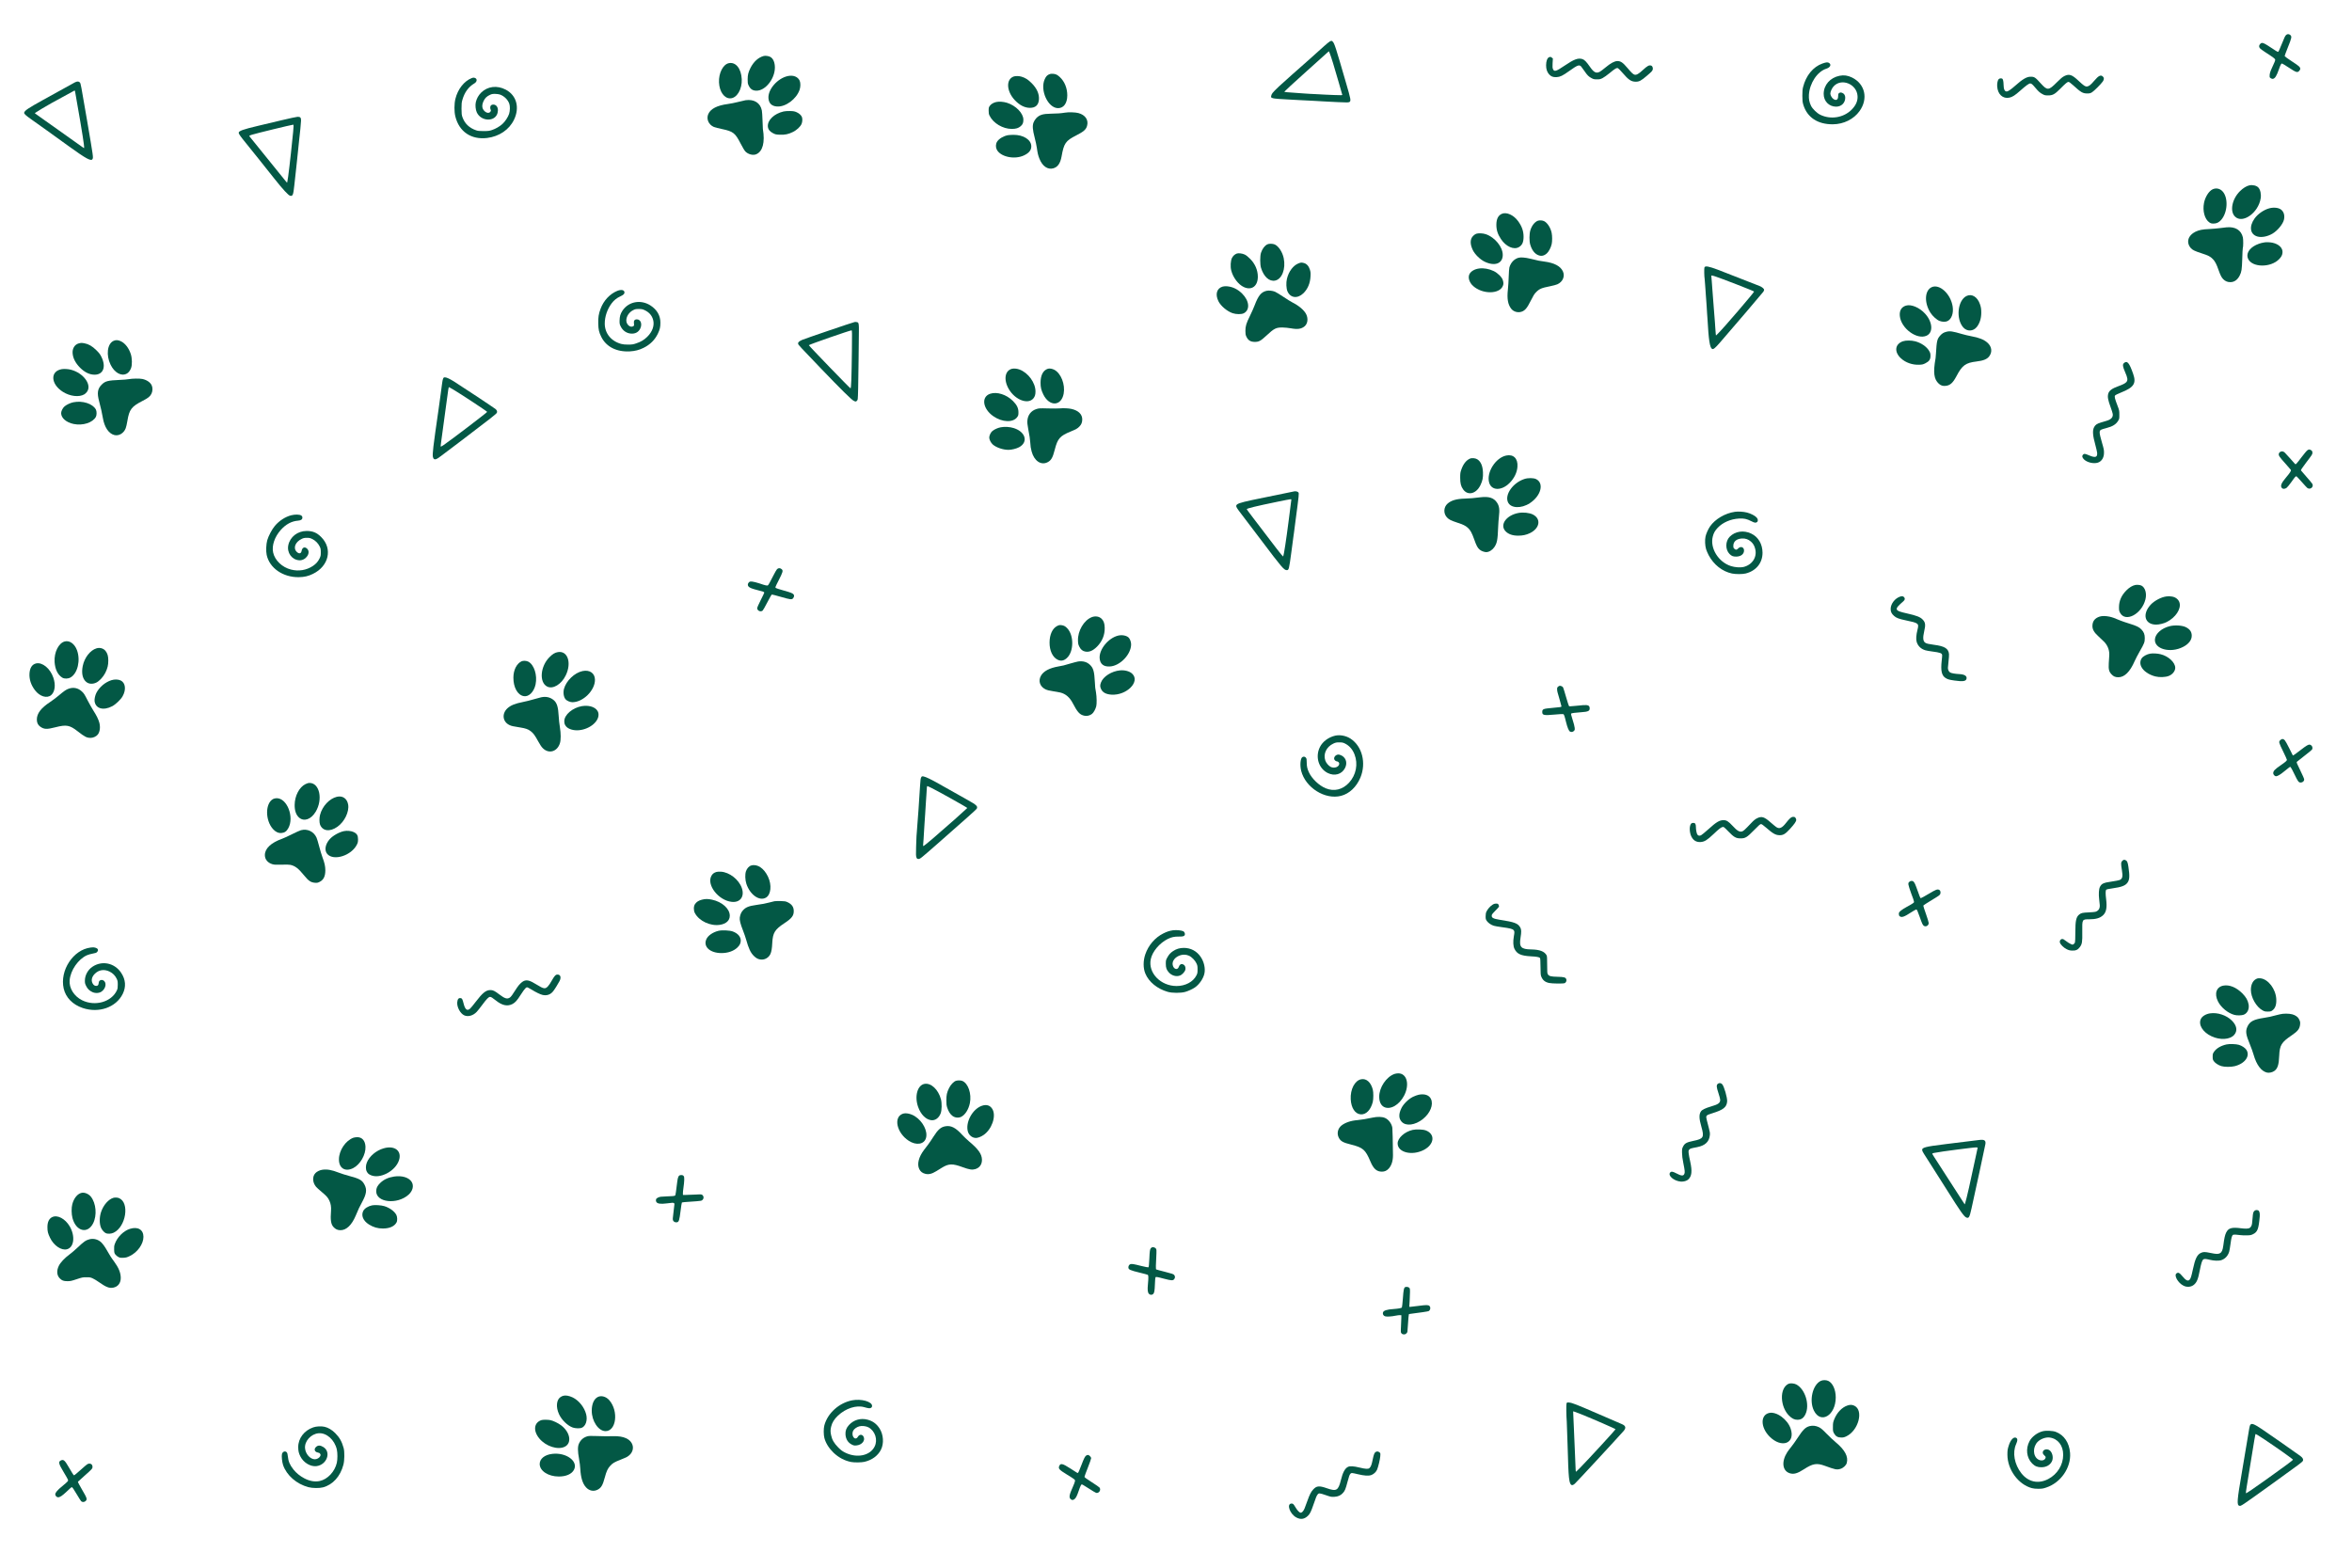 <?xml version="1.0" standalone="no"?>
<!DOCTYPE svg PUBLIC "-//W3C//DTD SVG 20010904//EN"
 "http://www.w3.org/TR/2001/REC-SVG-20010904/DTD/svg10.dtd">
<svg version="1.0" xmlns="http://www.w3.org/2000/svg"
 width="6001pt" height="4001pt" viewBox="0 0 6001 4001"
 preserveAspectRatio="xMidYMid meet">

<g transform="translate(0,4001) scale(0.1,-0.1)"
fill="#035845" stroke="none">
<path d="M58334 39122 c-28 -22 -47 -61 -123 -252 -34 -85 -68 -163 -76 -174
-13 -18 -22 -14 -160 78 -230 152 -260 163 -306 116 -36 -35 -38 -79 -6 -114
12 -14 67 -54 122 -90 226 -146 265 -176 265 -201 0 -25 -12 -56 -77 -195 -57
-122 -68 -165 -64 -243 1 -23 57 -56 84 -49 55 13 93 74 152 243 39 113 58
149 79 149 8 0 86 -48 175 -106 186 -122 215 -132 261 -86 16 17 30 40 30 51
0 49 -26 73 -207 191 -101 66 -186 127 -190 136 -3 8 34 111 82 229 97 239
104 275 60 312 -31 27 -72 29 -101 5z"/>
<path d="M33931 38953 c-18 -9 -88 -66 -155 -127 -162 -149 -515 -462 -821
-731 -262 -230 -437 -394 -487 -458 -17 -21 -32 -54 -35 -76 -5 -36 -4 -39 33
-53 24 -10 91 -18 169 -23 72 -3 148 -8 170 -10 22 -2 101 -6 175 -10 74 -3
158 -8 185 -10 28 -2 118 -7 200 -10 83 -3 170 -8 195 -10 25 -3 108 -7 185
-11 77 -3 154 -7 170 -9 42 -4 389 -19 452 -19 28 0 59 6 67 13 38 32 32 65
-94 497 -261 901 -292 997 -336 1041 -27 27 -29 27 -73 6z m80 -551 c33 -109
99 -330 145 -492 47 -162 87 -304 90 -314 6 -18 -1 -19 -206 -11 -117 4 -222
8 -234 10 -12 2 -93 6 -181 10 -88 3 -180 8 -205 10 -25 2 -94 7 -155 10 -109
6 -300 20 -425 31 -36 3 -68 9 -72 13 -3 3 251 237 565 519 l572 514 23 -52
c12 -28 50 -140 83 -248z"/>
<path d="M19485 38581 c-137 -37 -256 -144 -338 -307 -54 -108 -71 -175 -71
-289 -1 -84 3 -108 22 -150 45 -98 103 -138 202 -139 227 -3 469 300 471 589
0 133 -45 236 -120 274 -44 23 -123 33 -166 22z"/>
<path d="M39524 38550 c-45 -18 -76 -99 -76 -204 -1 -95 24 -174 74 -230 51
-59 106 -80 196 -74 87 4 154 37 317 154 214 153 257 170 307 117 14 -16 53
-70 87 -120 70 -104 108 -141 184 -180 44 -23 64 -28 133 -28 71 0 87 4 145
33 35 18 116 76 179 128 138 115 179 139 213 123 13 -6 65 -60 117 -120 153
-179 220 -223 335 -224 90 0 138 26 284 151 126 108 139 122 150 161 10 35 -8
87 -34 97 -57 22 -99 0 -222 -114 -99 -93 -161 -128 -207 -116 -37 9 -78 48
-185 175 -115 136 -169 173 -254 173 -74 -1 -171 -53 -302 -162 -60 -51 -127
-101 -149 -112 -90 -46 -150 -16 -246 123 -96 138 -144 186 -200 203 -108 32
-211 -7 -453 -171 -217 -147 -262 -160 -294 -85 -12 30 -14 59 -9 153 l7 117
-27 21 c-29 23 -38 24 -70 11z"/>
<path d="M46501 38390 c-239 -83 -424 -308 -498 -608 -12 -48 -17 -110 -17
-217 1 -130 4 -160 25 -230 99 -323 368 -500 754 -497 275 2 533 130 681 338
225 315 141 691 -191 855 -110 54 -210 68 -321 45 -241 -49 -403 -235 -404
-463 0 -185 135 -324 317 -325 134 -1 233 96 233 228 0 56 -24 99 -66 119 -42
20 -67 19 -94 -3 -17 -14 -21 -28 -21 -75 0 -93 -48 -122 -120 -74 -38 25 -79
97 -79 139 0 47 39 134 81 181 196 223 592 67 613 -241 9 -126 -41 -241 -154
-354 -207 -204 -534 -256 -799 -126 -83 40 -198 152 -234 228 -45 94 -60 173
-54 280 19 300 216 595 445 667 96 31 132 98 76 142 -36 28 -73 26 -173 -9z"/>
<path d="M18595 38398 c-148 -32 -261 -254 -250 -493 11 -233 133 -406 284
-405 171 1 308 229 296 490 -13 272 -154 445 -330 408z"/>
<path d="M26765 38112 c-52 -25 -78 -54 -109 -122 -128 -282 83 -740 341 -740
143 0 234 127 234 327 0 182 -69 354 -188 464 -66 62 -105 81 -178 86 -45 3
-70 -1 -100 -15z"/>
<path d="M52669 38068 c-49 -25 -93 -62 -191 -160 -206 -208 -241 -211 -400
-36 -151 167 -171 181 -271 180 -97 0 -204 -63 -392 -231 -99 -88 -171 -139
-208 -145 -55 -9 -87 54 -87 174 -1 77 -14 140 -32 151 -24 16 -74 10 -93 -11
-27 -30 -42 -105 -38 -183 12 -202 143 -324 311 -289 76 16 144 59 275 176
148 132 223 186 256 186 34 -1 55 -18 136 -115 80 -95 115 -125 187 -162 45
-24 65 -28 133 -28 117 0 171 29 305 164 144 145 187 181 216 181 16 0 53 -26
115 -82 201 -184 249 -212 359 -213 65 0 82 4 125 29 53 32 231 210 278 278
34 51 35 91 2 123 -53 53 -109 27 -220 -104 -91 -107 -134 -141 -183 -148 -47
-6 -81 16 -219 145 -170 160 -239 182 -364 120z"/>
<path d="M20105 38070 c-265 -55 -517 -342 -498 -570 11 -129 84 -199 219
-208 219 -14 494 190 575 426 26 76 27 177 2 233 -45 100 -161 147 -298 119z"/>
<path d="M25865 38058 c-201 -70 -188 -373 25 -601 124 -132 252 -198 388
-199 142 -1 221 72 230 215 9 143 -54 284 -188 417 -89 90 -162 135 -259 164
-61 18 -151 20 -196 4z"/>
<path d="M12035 38017 c-194 -77 -356 -283 -416 -532 -31 -127 -32 -324 -1
-447 97 -390 404 -598 811 -549 308 38 563 211 686 466 150 311 64 623 -211
767 -222 117 -465 87 -630 -78 -66 -66 -113 -150 -134 -243 -17 -73 -6 -191
25 -258 108 -238 471 -248 530 -15 22 85 5 157 -46 195 -35 25 -95 25 -121 -1
-23 -22 -27 -77 -8 -111 9 -18 8 -27 -4 -47 -33 -49 -99 -43 -157 14 -65 65
-71 150 -18 259 34 71 80 115 159 152 46 22 68 26 135 25 48 -1 98 -8 125 -18
107 -40 199 -131 235 -235 21 -62 19 -175 -5 -255 -25 -80 -103 -199 -172
-261 -70 -63 -172 -122 -265 -153 -68 -23 -95 -26 -213 -27 -106 0 -147 4
-190 19 -176 60 -294 173 -351 336 -20 56 -23 85 -24 215 0 127 3 162 23 229
55 192 157 330 305 418 67 39 78 111 22 136 -31 14 -51 14 -90 -1z"/>
<path d="M1909 37907 c-41 -21 -139 -75 -813 -449 -375 -208 -460 -265 -479
-320 -10 -28 35 -71 176 -170 140 -98 629 -448 962 -690 443 -320 572 -390
605 -327 23 42 23 41 -140 994 -158 922 -159 931 -182 960 -25 32 -70 33 -129
2z m6 -229 c12 -59 80 -447 130 -748 30 -184 59 -360 64 -390 22 -129 43 -301
37 -307 -3 -3 -14 1 -23 9 -10 9 -205 147 -433 308 -364 257 -787 557 -799
567 -3 2 4 10 15 18 26 21 277 171 394 236 272 151 596 328 602 329 4 0 10
-10 13 -22z"/>
<path d="M19025 37453 c-16 -2 -100 -22 -185 -43 -85 -22 -209 -47 -275 -55
-266 -36 -430 -119 -491 -250 -60 -127 3 -276 142 -336 24 -10 118 -34 209
-53 280 -59 333 -100 469 -365 50 -97 102 -185 123 -206 72 -74 194 -106 276
-72 168 71 229 304 171 647 -2 14 -6 113 -9 220 -3 107 -11 220 -17 250 -37
193 -195 293 -413 263z"/>
<path d="M25415 37406 c-71 -17 -130 -53 -162 -99 -25 -36 -28 -49 -28 -121 0
-65 5 -91 24 -129 94 -192 338 -337 566 -337 106 0 171 20 228 70 52 46 68 86
68 165 0 164 -188 359 -418 432 -88 28 -205 36 -278 19z"/>
<path d="M19995 37166 c-244 -56 -418 -224 -403 -388 7 -71 49 -125 131 -167
60 -31 77 -35 171 -39 131 -6 226 14 339 71 96 48 187 132 218 203 22 50 27
132 10 176 -18 47 -70 95 -133 123 -54 24 -78 29 -168 32 -65 1 -128 -3 -165
-11z"/>
<path d="M27170 37135 c-101 -17 -200 -24 -355 -26 -212 -3 -297 -30 -382
-122 -22 -24 -50 -70 -63 -103 -31 -83 -24 -183 29 -386 23 -87 48 -205 56
-263 20 -140 30 -183 65 -274 75 -192 213 -288 356 -246 112 32 178 128 209
300 60 340 102 401 375 540 189 96 249 149 275 240 45 152 -43 283 -221 330
-78 21 -250 26 -344 10z"/>
<path d="M7195 36944 c-192 -46 -467 -111 -610 -145 -385 -91 -495 -131 -495
-178 0 -27 49 -97 172 -247 63 -76 213 -263 333 -414 120 -151 306 -385 414
-520 210 -265 349 -415 393 -425 68 -17 81 16 108 271 24 220 25 232 39 354 6
47 17 155 26 240 9 85 18 171 20 190 2 19 9 85 15 145 5 61 15 148 20 195 24
201 50 462 51 520 2 79 -18 101 -90 99 -25 -1 -203 -39 -396 -85z m295 -156
c0 -24 -5 -86 -10 -138 -6 -52 -12 -117 -15 -145 -51 -517 -116 -1064 -133
-1129 l-8 -29 -46 54 c-33 40 -842 1040 -911 1127 -13 17 -7 21 60 44 90 30
995 250 1056 257 4 1 7 -18 7 -41z"/>
<path d="M25715 36560 c-113 -23 -224 -88 -272 -161 -38 -57 -43 -138 -13
-202 89 -188 451 -268 696 -153 127 60 187 133 187 231 0 168 -201 297 -458
294 -55 -1 -118 -5 -140 -9z"/>
<path d="M57392 35280 c-74 -16 -163 -71 -242 -150 -202 -201 -262 -511 -126
-646 192 -193 597 93 656 463 17 105 -7 220 -58 276 -45 50 -145 75 -230 57z"/>
<path d="M56452 35178 c-95 -46 -188 -194 -218 -347 -40 -205 18 -416 136
-496 39 -26 54 -30 110 -30 77 0 137 30 195 97 165 192 181 567 31 726 -68 73
-167 92 -254 50z"/>
<path d="M57900 34694 c-137 -36 -292 -143 -375 -259 -147 -205 -116 -406 70
-460 106 -31 256 -3 385 72 132 78 271 247 295 362 22 103 -4 194 -71 249 -63
52 -187 67 -304 36z"/>
<path d="M38320 34554 c-93 -40 -139 -129 -141 -271 -2 -137 33 -249 117 -374
127 -192 328 -281 458 -205 84 49 118 124 119 261 1 145 -43 271 -142 405
-113 154 -294 235 -411 184z"/>
<path d="M39238 34377 c-81 -31 -153 -122 -191 -241 -29 -93 -31 -280 -3 -371
39 -131 106 -222 191 -261 83 -39 156 -27 231 39 49 43 104 147 124 236 16 68
16 209 0 286 -26 130 -107 257 -190 300 -44 23 -118 28 -162 12z"/>
<path d="M56810 34209 c-36 -4 -119 -13 -185 -22 -66 -8 -183 -18 -260 -22
-173 -7 -259 -25 -352 -70 -187 -92 -239 -270 -118 -413 42 -50 98 -78 277
-136 179 -58 220 -79 290 -150 53 -55 93 -131 143 -276 47 -134 76 -191 121
-236 51 -50 107 -74 178 -74 103 0 184 57 241 169 48 96 56 149 65 427 4 144
10 266 14 272 13 21 15 219 2 274 -43 186 -193 278 -416 257z"/>
<path d="M37663 34044 c-23 -8 -59 -35 -81 -58 -76 -82 -77 -205 -5 -356 53
-111 187 -242 303 -298 259 -124 461 -49 462 172 1 203 -200 450 -431 529 -74
26 -193 31 -248 11z"/>
<path d="M57775 33824 c-11 -2 -45 -9 -75 -15 -30 -6 -92 -28 -138 -50 -178
-86 -261 -229 -203 -354 104 -225 579 -230 792 -8 55 57 77 97 85 157 17 120
-86 226 -255 262 -62 13 -161 17 -206 8z"/>
<path d="M32335 33774 c-69 -35 -126 -111 -161 -214 -27 -78 -27 -299 0 -385
70 -228 212 -356 361 -325 173 36 274 297 219 568 -31 156 -130 309 -229 353
-50 23 -149 25 -190 3z"/>
<path d="M31555 33539 c-52 -20 -94 -58 -122 -112 -35 -68 -44 -218 -19 -318
45 -181 181 -360 322 -425 200 -93 358 25 357 266 -1 167 -70 328 -197 455
-55 55 -100 91 -138 109 -65 30 -158 41 -203 25z"/>
<path d="M38740 33431 c-111 -34 -194 -124 -229 -246 -6 -22 -14 -123 -17
-225 -2 -102 -12 -254 -21 -337 -26 -236 -1 -379 83 -490 59 -77 169 -110 265
-78 89 30 142 93 235 280 63 126 90 171 134 216 86 88 140 111 363 155 71 14
153 36 182 49 138 61 200 205 141 331 -62 133 -219 216 -472 249 -124 16 -144
20 -350 71 -141 34 -254 43 -314 25z"/>
<path d="M33138 33292 c-139 -51 -257 -206 -303 -399 -24 -98 -17 -247 14
-318 75 -171 255 -193 405 -50 111 107 175 257 183 432 5 85 2 112 -16 173
-28 90 -83 150 -153 168 -60 15 -73 15 -130 -6z"/>
<path d="M43489 33188 c-11 -20 -7 -241 5 -303 2 -11 7 -74 11 -140 4 -66 9
-127 10 -135 2 -8 6 -69 9 -135 4 -66 9 -131 11 -145 2 -14 7 -79 10 -145 3
-66 8 -140 10 -165 3 -25 7 -88 10 -140 31 -553 59 -739 118 -774 30 -18 77
19 194 154 311 357 1098 1279 1114 1305 11 17 19 38 19 48 0 30 -50 71 -120
100 -106 43 -957 376 -1060 414 -237 88 -319 103 -341 61z m265 -229 c146 -45
991 -373 1001 -389 9 -14 -785 -940 -918 -1069 l-55 -53 -6 48 c-3 27 -8 92
-11 144 -3 52 -8 120 -10 150 -7 89 -13 157 -30 380 -10 124 -15 192 -25 325
-6 77 -12 160 -14 185 -3 25 -8 92 -11 150 -3 58 -8 115 -11 128 -6 28 5 28
90 1z"/>
<path d="M37744 33159 c-119 -15 -212 -69 -251 -143 -45 -87 -5 -217 95 -306
237 -212 667 -211 756 2 20 47 20 81 0 148 -23 77 -129 183 -234 233 -117 56
-252 80 -366 66z"/>
<path d="M31198 32697 c-153 -43 -198 -195 -111 -373 59 -121 220 -257 361
-306 94 -32 229 -33 289 -1 162 87 141 318 -47 503 -112 110 -239 171 -380
184 -41 3 -83 1 -112 -7z"/>
<path d="M49285 32681 c-178 -83 -194 -392 -33 -648 56 -89 163 -186 235 -213
66 -25 145 -28 195 -7 109 46 166 200 139 376 -50 322 -336 584 -536 492z"/>
<path d="M15747 32586 c-188 -78 -345 -245 -423 -454 -49 -128 -64 -223 -60
-377 4 -160 18 -220 77 -341 124 -253 390 -389 728 -371 130 7 240 35 349 89
169 83 289 202 367 363 51 107 65 166 65 283 -1 179 -86 327 -249 434 -251
164 -567 105 -723 -136 -50 -78 -68 -143 -70 -249 -1 -78 2 -93 31 -151 51
-104 148 -171 261 -179 107 -8 190 36 234 125 58 116 15 238 -84 238 -62 0
-85 -35 -75 -110 6 -45 5 -50 -19 -65 -70 -46 -176 41 -176 146 0 106 72 214
178 266 49 24 69 28 142 28 71 -1 95 -5 144 -28 118 -54 191 -138 221 -252 37
-142 -18 -300 -152 -431 -79 -78 -159 -126 -278 -166 -79 -27 -104 -31 -205
-32 -79 0 -135 5 -179 17 -259 70 -421 271 -421 520 0 179 65 368 176 516 59
79 128 134 219 177 80 37 108 62 108 99 0 67 -80 84 -186 41z"/>
<path d="M32317 32589 c-139 -32 -211 -120 -307 -374 -22 -60 -77 -182 -120
-270 -93 -188 -114 -257 -114 -380 0 -73 4 -100 22 -140 46 -101 108 -140 222
-140 101 1 147 26 291 160 196 183 247 209 409 208 58 -1 154 -10 215 -21 173
-32 270 -17 351 51 80 68 96 197 40 310 -53 104 -184 215 -354 301 -41 20
-144 85 -230 143 -86 58 -181 116 -212 129 -64 26 -156 36 -213 23z"/>
<path d="M50172 32455 c-225 -114 -272 -582 -81 -800 97 -110 255 -104 347 12
73 94 112 217 113 357 0 100 -6 141 -33 222 -64 189 -210 277 -346 209z"/>
<path d="M48630 32211 c-116 -35 -170 -127 -157 -265 30 -316 438 -616 684
-502 174 81 153 354 -44 566 -143 154 -351 241 -483 201z"/>
<path d="M21805 31792 c-59 -12 -1279 -428 -1339 -456 -86 -40 -111 -65 -102
-102 7 -27 46 -69 590 -636 506 -527 773 -791 829 -817 44 -21 49 -22 72 -7
14 10 26 29 29 48 8 51 15 369 22 993 3 314 7 644 8 735 3 178 -4 226 -34 235
-30 10 -54 12 -75 7z m-69 -719 c-9 -720 -18 -973 -36 -973 -14 0 -1071 1093
-1063 1101 26 23 1048 379 1091 379 12 0 14 -72 8 -507z"/>
<path d="M49661 31543 c-67 -17 -109 -42 -155 -93 -81 -90 -92 -135 -111 -462
-4 -53 -8 -107 -10 -120 -65 -364 -43 -536 83 -650 51 -46 100 -62 172 -55
115 10 188 75 279 249 145 276 233 340 511 373 177 21 272 60 326 135 82 113
63 248 -51 348 -88 77 -214 127 -406 161 -64 12 -172 37 -240 57 -238 70 -308
81 -398 57z"/>
<path d="M2892 31309 c-156 -77 -189 -363 -71 -605 98 -202 268 -300 405 -233
50 24 89 71 117 143 32 80 29 254 -6 361 -50 153 -144 274 -252 326 -73 35
-133 38 -193 8z"/>
<path d="M48552 31301 c-205 -71 -228 -272 -50 -436 118 -109 292 -170 464
-163 80 3 100 8 160 38 96 49 129 96 129 188 0 55 -5 76 -30 120 -61 112 -206
213 -363 253 -99 25 -237 25 -310 0z"/>
<path d="M2007 31246 c-102 -28 -166 -133 -154 -255 11 -127 73 -245 187 -362
117 -118 243 -180 370 -181 224 -2 303 198 179 452 -34 70 -58 101 -133 175
-102 101 -196 155 -300 174 -73 13 -88 13 -149 -3z"/>
<path d="M54193 30746 c-41 -36 -35 -87 28 -232 66 -150 73 -205 33 -253 -28
-33 -86 -63 -209 -108 -160 -58 -233 -112 -254 -190 -22 -80 -8 -159 62 -349
25 -66 48 -141 52 -166 13 -83 -37 -141 -151 -175 -38 -12 -108 -33 -156 -47
-96 -29 -139 -59 -168 -117 -45 -86 -36 -210 31 -451 22 -79 42 -169 46 -200
12 -116 -43 -137 -197 -72 -112 48 -133 51 -159 25 -36 -36 -28 -78 23 -127
82 -78 246 -115 353 -80 95 31 154 126 155 245 1 81 -2 95 -57 286 -67 233
-69 282 -16 309 15 8 74 27 131 41 163 41 251 96 308 194 25 42 27 54 26 151
0 101 -2 110 -48 230 -68 178 -80 228 -62 256 10 14 65 41 158 79 324 129 390
232 304 475 -98 282 -152 345 -233 276z"/>
<path d="M25825 30600 c-187 -42 -226 -282 -84 -522 162 -276 490 -398 626
-234 38 47 53 96 53 177 -1 223 -185 476 -408 559 -59 22 -139 31 -187 20z"/>
<path d="M26738 30600 c-122 -38 -188 -163 -189 -355 0 -120 17 -191 71 -302
155 -315 459 -302 519 21 43 233 -67 517 -236 608 -54 29 -124 41 -165 28z"/>
<path d="M1580 30590 c-305 -49 -290 -382 25 -580 182 -115 413 -142 547 -63
18 10 47 38 65 61 136 178 -84 483 -408 567 -70 18 -167 24 -229 15z"/>
<path d="M11306 30348 c-8 -18 -17 -55 -20 -83 -4 -27 -9 -61 -11 -75 -2 -14
-15 -113 -29 -220 -14 -107 -39 -289 -56 -405 -141 -975 -161 -1146 -144
-1219 13 -53 38 -68 84 -52 38 13 74 40 640 470 769 584 898 686 908 714 12
34 2 60 -34 93 -28 25 -935 627 -1069 709 -108 66 -183 100 -220 100 -31 0
-38 -4 -49 -32z m252 -275 c183 -107 872 -561 872 -574 0 -15 -959 -745 -1112
-847 -38 -25 -71 -43 -73 -40 -3 3 1 52 9 109 17 115 36 261 126 929 62 465
65 480 76 480 3 0 49 -26 102 -57z"/>
<path d="M3285 30334 c-38 -7 -140 -16 -225 -19 -309 -13 -375 -30 -465 -120
-106 -106 -123 -213 -66 -425 43 -161 76 -308 95 -423 39 -236 147 -400 290
-438 118 -32 246 44 294 174 12 31 31 114 42 184 49 297 104 368 396 517 132
67 184 109 218 178 32 64 35 152 7 213 -35 78 -125 139 -239 164 -70 15 -259
12 -347 -5z"/>
<path d="M25262 29961 c-232 -80 -189 -382 80 -571 228 -160 510 -170 613 -22
27 39 30 51 30 121 0 105 -40 188 -139 287 -167 167 -412 244 -584 185z"/>
<path d="M1870 29744 c-75 -16 -168 -59 -222 -104 -45 -37 -88 -121 -88 -172
0 -126 131 -239 320 -278 233 -48 488 34 567 183 23 43 23 141 0 185 -81 151
-339 234 -577 186z"/>
<path d="M27040 29588 c-36 -4 -169 -4 -297 -1 -223 6 -234 5 -303 -17 -133
-43 -216 -150 -227 -294 -4 -53 1 -106 20 -206 38 -199 45 -246 52 -340 8
-117 13 -153 36 -240 64 -241 239 -361 405 -277 95 48 133 115 188 330 70 273
131 343 397 452 150 62 180 79 231 132 49 50 70 104 71 178 1 133 -99 230
-278 270 -73 16 -208 22 -295 13z"/>
<path d="M25534 29106 c-74 -14 -155 -50 -210 -92 -42 -31 -84 -117 -84 -169
0 -55 42 -136 93 -181 91 -77 259 -134 400 -134 79 0 202 31 269 67 239 130
166 393 -135 488 -100 32 -233 40 -333 21z"/>
<path d="M58874 28521 c-17 -10 -85 -90 -151 -178 -139 -183 -148 -193 -167
-172 -7 8 -67 75 -133 149 -138 155 -141 158 -181 169 -38 11 -89 -17 -98 -53
-12 -51 5 -77 184 -276 62 -69 117 -132 122 -141 12 -21 -23 -76 -119 -189
-124 -145 -155 -219 -112 -271 26 -33 79 -31 125 4 20 16 75 83 122 150 91
130 109 148 128 141 7 -3 66 -66 131 -140 65 -74 130 -144 143 -155 72 -56
171 20 131 101 -8 16 -75 97 -149 180 -74 84 -139 158 -143 166 -5 9 36 71
131 196 153 201 162 215 162 252 0 38 -10 55 -41 71 -36 19 -48 19 -85 -4z"/>
<path d="M38430 28385 c-274 -57 -511 -436 -434 -694 61 -206 316 -210 519 -7
120 120 192 268 202 416 15 209 -102 324 -287 285z"/>
<path d="M37502 28305 c-93 -42 -167 -136 -216 -275 -27 -76 -30 -98 -30 -210
-1 -141 20 -223 75 -299 121 -168 335 -114 443 111 53 110 69 192 63 323 -7
164 -53 273 -140 331 -51 34 -142 43 -195 19z"/>
<path d="M38893 27786 c-289 -95 -502 -393 -420 -588 68 -161 338 -174 561
-28 283 186 368 505 162 612 -64 34 -208 36 -303 4z"/>
<path d="M33030 27472 c-30 -4 -815 -166 -1080 -222 -324 -70 -401 -97 -408
-148 -4 -28 20 -67 131 -211 50 -64 277 -363 504 -664 530 -703 584 -767 655
-767 52 0 58 25 113 435 14 105 30 226 36 270 5 44 14 109 19 145 5 36 12 83
15 105 2 22 22 175 44 340 84 630 87 664 69 688 -15 20 -62 34 -98 29z m-84
-229 c-6 -35 -14 -91 -21 -163 -3 -30 -12 -102 -20 -160 -8 -58 -21 -159 -29
-225 -57 -445 -120 -857 -135 -883 -5 -9 -58 52 -171 200 -587 767 -759 994
-760 1003 -3 20 233 77 780 190 168 35 318 64 333 64 26 1 28 -2 23 -26z"/>
<path d="M37775 27320 c-173 -22 -264 -30 -400 -34 -214 -6 -346 -45 -441
-128 -103 -91 -110 -252 -15 -353 49 -52 101 -79 253 -129 162 -53 217 -80
278 -134 64 -57 104 -129 164 -298 57 -162 84 -213 140 -261 36 -33 117 -63
166 -63 71 0 154 51 205 124 72 105 88 185 100 521 3 83 12 198 19 257 22 186
10 276 -51 365 -80 119 -207 159 -418 133z"/>
<path d="M44266 26949 c-252 -36 -506 -186 -636 -374 -47 -69 -99 -184 -114
-256 -20 -88 -13 -235 14 -324 12 -38 41 -107 65 -152 129 -244 349 -417 596
-469 96 -20 270 -19 350 1 267 68 429 269 429 530 -1 221 -109 404 -292 490
-191 90 -405 58 -544 -81 -115 -116 -117 -329 -5 -442 53 -52 88 -66 166 -66
109 0 186 50 201 130 19 101 -75 152 -146 79 -40 -41 -59 -43 -97 -11 -24 21
-28 31 -28 78 0 109 82 178 220 186 88 5 163 -21 229 -79 60 -53 91 -108 111
-194 49 -208 -81 -402 -304 -455 -78 -18 -218 -8 -317 24 -322 103 -540 459
-463 755 23 91 56 149 127 224 130 136 330 222 542 234 127 7 199 -9 313 -67
86 -44 111 -48 145 -24 33 23 30 75 -8 117 -40 46 -151 103 -246 127 -89 23
-222 31 -308 19z"/>
<path d="M38740 26919 c-308 -59 -480 -300 -330 -463 71 -77 180 -116 325
-116 115 0 207 20 299 64 254 123 293 365 77 476 -90 45 -250 62 -371 39z"/>
<path d="M7432 26861 c-151 -38 -306 -138 -418 -270 -73 -86 -163 -256 -195
-366 -28 -99 -36 -278 -15 -375 71 -336 416 -575 820 -569 140 2 243 26 361
84 407 198 507 643 211 939 -112 113 -216 156 -372 156 -230 0 -424 -150 -468
-363 -40 -191 90 -372 276 -385 177 -13 316 202 197 302 -60 51 -119 22 -134
-64 -12 -70 -67 -80 -125 -22 -97 97 -36 253 130 331 44 21 70 26 131 26 65 0
85 -5 142 -33 77 -38 148 -111 186 -192 22 -47 26 -69 26 -145 0 -80 -3 -97
-31 -155 -41 -84 -89 -138 -172 -194 -164 -108 -361 -141 -557 -91 -226 57
-413 236 -456 436 -38 175 38 400 194 574 131 147 277 225 441 238 75 6 111
31 111 77 0 24 -7 38 -28 54 -39 29 -156 32 -255 7z"/>
<path d="M19825 25484 c-14 -15 -55 -86 -91 -158 -95 -186 -124 -239 -140
-252 -19 -15 -64 -5 -218 48 -67 22 -148 43 -182 46 -57 4 -64 2 -88 -21 -32
-32 -34 -79 -5 -108 31 -31 90 -54 226 -88 149 -38 173 -47 173 -64 0 -8 -40
-93 -90 -190 -55 -109 -90 -188 -90 -207 0 -66 88 -105 139 -62 11 9 65 105
120 212 55 107 106 196 114 198 8 2 111 -25 228 -59 250 -72 281 -75 315 -36
13 16 24 41 24 56 0 60 -36 78 -297 151 -84 23 -160 48 -170 56 -17 12 -12 25
75 196 108 213 117 245 77 282 -38 35 -88 35 -120 0z"/>
<path d="M54479 25081 c-72 -15 -153 -64 -224 -136 -128 -128 -189 -268 -190
-430 0 -79 3 -96 27 -142 136 -257 555 -35 648 342 37 151 -6 301 -101 350
-33 18 -114 26 -160 16z"/>
<path d="M48484 24786 c-133 -42 -243 -183 -245 -313 -1 -75 23 -125 87 -181
58 -52 123 -76 299 -113 330 -69 339 -77 299 -239 -34 -135 -41 -242 -21 -311
31 -105 111 -182 222 -214 28 -8 103 -22 168 -30 213 -28 255 -43 260 -95 1
-14 -4 -79 -12 -145 -28 -250 0 -374 97 -436 57 -36 89 -45 222 -65 223 -32
300 -21 315 46 15 68 -49 110 -180 117 -113 6 -204 22 -237 41 -34 20 -58 68
-58 118 0 21 7 97 16 169 9 71 14 153 12 180 -12 144 -110 205 -383 240 -136
18 -188 30 -222 52 -59 39 -67 125 -28 293 39 164 31 227 -38 298 -62 66 -158
103 -399 157 -331 74 -338 99 -94 311 40 35 47 70 19 102 -25 28 -51 33 -99
18z"/>
<path d="M55274 24789 c-131 -16 -305 -108 -401 -211 -224 -245 -151 -508 142
-508 75 0 195 29 267 66 226 114 372 332 328 492 -21 80 -100 145 -192 158
-74 10 -81 11 -144 3z"/>
<path d="M53575 24276 c-127 -40 -188 -119 -188 -243 0 -88 46 -166 156 -265
51 -46 116 -108 145 -138 94 -97 140 -227 128 -360 -3 -36 -9 -122 -12 -191
-8 -152 6 -208 69 -276 51 -56 96 -75 173 -76 158 -2 300 138 419 413 25 56
83 168 131 251 114 197 128 234 127 334 0 96 -22 153 -85 221 -56 60 -124 93
-309 150 -85 26 -185 60 -224 76 -161 68 -214 87 -287 102 -91 19 -187 20
-243 2z"/>
<path d="M27855 24260 c-199 -78 -359 -350 -351 -597 3 -80 7 -102 35 -157 36
-73 84 -112 152 -124 101 -18 194 21 300 127 132 133 200 300 195 481 -2 105
-24 171 -74 224 -61 65 -161 83 -257 46z"/>
<path d="M26972 24035 c-119 -61 -192 -219 -193 -420 -2 -207 77 -376 203
-439 85 -43 159 -30 237 40 181 163 186 580 9 763 -49 52 -88 71 -152 78 -42
4 -61 0 -104 -22z"/>
<path d="M55362 24031 c-210 -52 -366 -189 -380 -333 -24 -252 394 -366 720
-196 142 73 221 177 219 288 -1 96 -47 162 -148 214 -92 47 -280 59 -411 27z"/>
<path d="M28530 23790 c-251 -60 -491 -354 -473 -580 12 -147 101 -217 262
-208 260 15 541 309 541 565 0 62 -31 144 -66 175 -57 51 -168 71 -264 48z"/>
<path d="M1654 23641 c-158 -40 -276 -276 -261 -523 12 -188 80 -329 196 -401
55 -34 150 -31 213 6 180 105 257 438 162 695 -60 162 -188 254 -310 223z"/>
<path d="M2463 23465 c-161 -48 -309 -238 -352 -452 -36 -177 -6 -323 83 -400
67 -60 164 -68 261 -23 79 37 182 149 232 250 57 117 76 194 76 315 0 113 -21
183 -72 246 -54 65 -143 89 -228 64z"/>
<path d="M14232 23368 c-73 -12 -134 -49 -212 -128 -236 -236 -268 -644 -59
-751 146 -74 364 57 474 286 156 323 48 638 -203 593z"/>
<path d="M54860 23329 c-83 -14 -178 -66 -214 -116 -44 -63 -48 -143 -12 -217
54 -111 191 -205 357 -248 108 -27 254 -22 343 12 96 37 166 124 166 207 0
137 -172 297 -372 347 -77 20 -201 27 -268 15z"/>
<path d="M13310 23135 c-127 -58 -210 -221 -211 -416 -1 -252 107 -446 264
-474 129 -24 261 108 302 300 49 234 -37 503 -186 580 -46 24 -127 29 -169 10z"/>
<path d="M27507 23129 c-26 -4 -116 -28 -200 -52 -175 -52 -179 -53 -295 -73
-235 -40 -390 -122 -455 -243 -71 -130 -23 -273 116 -341 46 -22 96 -35 197
-50 74 -12 155 -26 180 -32 140 -34 243 -123 324 -278 107 -205 164 -274 254
-304 83 -29 167 -15 235 37 39 29 89 120 107 192 16 67 13 239 -6 355 -8 52
-17 106 -20 120 -2 14 -6 77 -9 140 -14 280 -39 365 -131 450 -78 70 -175 96
-297 79z"/>
<path d="M922 23080 c-103 -23 -162 -114 -170 -263 -7 -146 40 -290 141 -422
121 -160 307 -215 413 -123 97 86 119 261 54 447 -80 233 -279 396 -438 361z"/>
<path d="M28575 22902 c-213 -20 -428 -156 -484 -308 -27 -71 -26 -107 3 -170
40 -86 127 -132 264 -141 387 -25 741 331 530 534 -65 63 -190 97 -313 85z"/>
<path d="M14864 22885 c-204 -43 -418 -247 -474 -454 -26 -99 -8 -214 43 -270
35 -38 115 -71 172 -71 272 0 575 301 575 570 0 169 -132 263 -316 225z"/>
<path d="M2840 22651 c-158 -51 -306 -177 -381 -323 -31 -61 -52 -157 -46
-209 23 -193 223 -251 451 -131 86 45 218 171 264 253 96 170 74 347 -51 405
-64 29 -156 31 -237 5z"/>
<path d="M39754 22487 c-22 -19 -26 -31 -25 -68 1 -47 5 -65 70 -283 23 -76
41 -145 41 -152 0 -17 -27 -22 -230 -39 -239 -21 -260 -29 -260 -107 0 -81 43
-89 324 -63 106 10 200 15 210 12 22 -9 32 -36 72 -200 36 -146 71 -229 103
-247 33 -17 71 -11 98 16 23 23 25 31 20 83 -2 31 -26 123 -53 204 -31 96 -44
151 -38 157 11 11 121 26 264 35 166 11 210 31 210 95 0 75 -37 94 -169 85
-53 -4 -98 -9 -101 -10 -3 -2 -52 -6 -110 -10 -58 -4 -113 -9 -122 -10 -9 -2
-22 2 -28 10 -6 7 -39 111 -74 232 -78 265 -72 250 -107 268 -39 21 -64 19
-95 -8z"/>
<path d="M1759 22437 c-72 -24 -118 -56 -276 -189 -59 -49 -151 -118 -203
-152 -235 -155 -340 -293 -340 -448 0 -81 28 -140 87 -182 99 -70 168 -72 389
-15 277 71 362 56 565 -103 185 -144 232 -168 334 -168 64 0 145 38 181 86 53
69 68 186 39 299 -22 83 -71 185 -153 312 -38 59 -106 181 -152 270 -71 140
-90 171 -141 217 -95 88 -209 113 -330 73z"/>
<path d="M13805 22215 c-33 -7 -121 -31 -195 -53 -74 -23 -194 -52 -265 -66
-205 -40 -322 -88 -404 -167 -144 -139 -114 -345 64 -425 50 -23 82 -29 275
-60 128 -20 194 -43 261 -94 66 -49 108 -107 193 -263 50 -91 84 -141 121
-176 154 -146 364 -81 431 132 27 85 26 249 -1 412 -13 77 -27 201 -30 275
-13 242 -45 346 -131 416 -88 72 -195 96 -319 69z"/>
<path d="M14848 21990 c-239 -41 -451 -221 -450 -384 0 -61 11 -91 47 -135 59
-69 190 -108 325 -96 288 26 534 240 498 434 -26 138 -208 216 -420 181z"/>
<path d="M34065 21236 c-168 -39 -318 -150 -387 -288 -126 -248 -36 -548 199
-665 174 -86 358 -34 440 126 76 146 14 298 -139 341 -96 28 -185 -91 -112
-149 15 -12 34 -21 43 -21 30 0 61 -30 61 -58 0 -83 -126 -130 -219 -82 -54
27 -117 102 -137 163 -57 167 28 347 203 430 60 28 78 32 153 32 71 0 94 -4
140 -26 113 -54 199 -150 249 -279 96 -246 42 -526 -138 -723 -166 -180 -382
-232 -596 -144 -171 70 -355 246 -431 412 -40 87 -54 151 -54 251 0 77 -3 95
-21 118 -21 27 -56 34 -88 16 -52 -27 -68 -209 -32 -352 110 -429 608 -742
1015 -638 213 54 396 227 496 467 154 371 45 801 -253 994 -114 74 -269 103
-392 75z"/>
<path d="M58178 21120 c-41 -42 -38 -55 77 -290 52 -107 95 -202 95 -211 0
-22 -39 -55 -160 -139 -154 -106 -190 -145 -190 -205 0 -31 41 -75 70 -75 39
0 115 45 205 120 50 41 105 86 124 99 l34 24 20 -24 c11 -13 51 -89 89 -169
90 -187 107 -210 159 -210 50 0 89 35 89 79 0 17 -41 112 -100 231 -82 165
-98 205 -89 217 7 8 95 78 196 155 101 77 188 149 193 159 27 49 0 111 -54
125 -37 9 -84 -18 -239 -138 -78 -60 -153 -116 -168 -124 l-28 -14 -88 177
c-48 98 -101 192 -116 210 -38 43 -77 44 -119 3z"/>
<path d="M23507 20179 c-17 -26 -24 -75 -32 -219 -14 -240 -21 -348 -40 -615
-21 -293 -25 -344 -30 -395 -2 -25 -7 -92 -11 -150 -3 -58 -8 -116 -10 -130
-2 -14 -7 -133 -10 -265 -6 -206 -4 -245 9 -277 14 -34 20 -38 51 -38 43 0 49
5 476 379 672 590 1000 882 1010 901 34 64 0 96 -240 230 -206 115 -244 136
-480 270 -317 180 -376 212 -485 266 -60 30 -129 57 -152 60 -36 5 -43 3 -56
-17z m271 -283 c198 -99 902 -494 902 -506 0 -3 -145 -134 -322 -292 -498
-441 -777 -678 -799 -678 -7 0 -9 15 -5 38 3 20 8 87 11 147 3 61 8 137 10
170 3 33 10 141 15 240 6 99 12 198 15 220 2 22 6 94 10 160 3 66 7 138 10
160 2 22 7 94 11 160 4 66 8 131 9 145 2 14 3 40 4 58 1 17 6 32 11 32 6 0 59
-24 118 -54z"/>
<path d="M7792 19999 c-157 -78 -272 -301 -274 -529 -2 -145 36 -255 110 -322
126 -113 308 -51 426 146 189 315 101 735 -155 736 -31 0 -65 -10 -107 -31z"/>
<path d="M8594 19676 c-191 -47 -371 -241 -428 -461 -20 -74 -20 -190 -2 -243
61 -172 250 -198 443 -62 182 127 307 385 276 567 -27 156 -143 235 -289 199z"/>
<path d="M6969 19620 c-204 -107 -206 -543 -4 -767 65 -73 137 -107 215 -101
80 6 132 42 176 123 157 283 -31 767 -297 765 -33 -1 -68 -8 -90 -20z"/>
<path d="M45720 19158 c-34 -12 -81 -59 -151 -149 -101 -130 -168 -159 -248
-106 -20 14 -84 66 -142 117 -164 146 -232 167 -349 108 -46 -23 -86 -55 -144
-117 -174 -183 -202 -209 -242 -220 -63 -17 -122 18 -238 144 -108 116 -155
145 -232 145 -105 -1 -185 -50 -387 -233 -84 -75 -167 -144 -186 -153 -43 -21
-81 -10 -99 28 -17 37 -32 121 -32 187 0 69 -19 101 -60 101 -42 0 -59 -9 -75
-40 -36 -69 -26 -218 20 -309 51 -102 130 -147 239 -139 98 8 164 50 324 201
142 135 189 171 235 183 26 6 37 -3 145 -114 143 -148 194 -177 312 -177 122
0 163 25 344 210 118 122 157 155 177 155 18 0 56 -27 130 -91 175 -153 242
-191 343 -193 95 -2 150 32 271 165 109 120 155 186 155 225 0 31 -27 73 -47
75 -5 0 -15 2 -23 3 -8 2 -26 -1 -40 -6z"/>
<path d="M7680 18824 c-30 -8 -134 -55 -230 -103 -96 -49 -209 -101 -250 -115
-286 -102 -442 -250 -442 -417 0 -111 72 -198 194 -234 47 -13 88 -15 235 -11
107 4 196 2 223 -5 121 -28 202 -89 341 -260 120 -149 178 -188 286 -197 54
-4 70 -1 118 23 100 49 146 142 146 296 -1 103 -19 187 -72 327 -22 58 -60
184 -85 281 -25 97 -55 199 -68 226 -71 155 -231 232 -396 189z"/>
<path d="M8775 18800 c-127 -27 -288 -119 -366 -209 -113 -131 -137 -285 -58
-375 162 -185 618 -40 756 242 23 47 28 70 28 133 0 98 -27 144 -111 185 -62
30 -172 41 -249 24z"/>
<path d="M54149 18041 c-36 -36 -37 -76 -10 -234 28 -166 15 -224 -57 -254
-20 -9 -110 -26 -198 -39 -217 -31 -261 -51 -306 -139 -27 -52 -35 -185 -19
-314 19 -156 20 -174 9 -219 -12 -49 -52 -87 -106 -101 -20 -5 -98 -12 -172
-15 -154 -7 -188 -14 -236 -51 -82 -63 -103 -157 -103 -460 0 -136 -4 -241
-10 -257 -5 -15 -21 -34 -35 -43 -24 -16 -28 -16 -78 8 -29 13 -76 42 -103 64
-28 22 -61 45 -74 52 -51 28 -107 -18 -95 -78 10 -50 95 -135 172 -173 52 -26
82 -34 139 -36 93 -5 150 20 198 87 59 80 67 131 63 394 -4 316 -4 317 170
317 181 0 285 31 364 107 79 77 101 194 75 403 -18 145 -17 224 3 245 10 10
67 22 160 35 230 32 325 68 380 143 55 75 61 167 25 409 -17 113 -32 149 -70
166 -39 18 -54 15 -86 -17z"/>
<path d="M19167 17923 c-56 -16 -109 -74 -134 -147 -27 -79 -22 -220 10 -319
91 -280 333 -452 500 -354 129 76 153 322 52 534 -103 218 -273 331 -428 286z"/>
<path d="M18275 17757 c-60 -20 -93 -45 -121 -93 -136 -231 175 -633 517 -669
217 -23 332 138 255 356 -76 215 -315 401 -533 414 -50 3 -92 0 -118 -8z"/>
<path d="M48713 17504 c-22 -22 -25 -31 -20 -72 3 -26 35 -126 70 -222 90
-240 87 -222 35 -257 -24 -17 -91 -56 -150 -87 -59 -32 -128 -76 -154 -99 -40
-37 -46 -47 -46 -82 0 -28 6 -44 22 -57 49 -39 115 -17 294 101 61 39 117 71
126 71 21 0 30 -20 91 -191 61 -175 78 -210 110 -228 52 -29 119 12 119 74 0
19 -32 123 -70 231 -39 109 -70 204 -68 213 2 8 98 71 213 140 189 114 211
129 221 161 13 41 2 85 -26 100 -47 25 -83 12 -270 -100 -101 -60 -191 -110
-200 -110 -16 0 -25 24 -121 293 -39 110 -68 147 -115 147 -24 0 -43 -8 -61
-26z"/>
<path d="M17907 17050 c-80 -20 -138 -57 -174 -112 -38 -56 -39 -160 -4 -228
106 -203 395 -339 640 -301 159 25 251 110 251 232 0 179 -197 356 -455 410
-105 22 -169 22 -258 -1z"/>
<path d="M19759 17011 c-25 -5 -81 -19 -125 -31 -94 -26 -190 -44 -339 -64
-192 -27 -271 -59 -343 -142 -41 -45 -65 -103 -77 -180 -9 -60 16 -164 80
-324 31 -79 67 -184 81 -234 64 -230 114 -338 198 -421 61 -61 113 -87 184
-93 99 -8 200 53 240 146 26 60 39 138 46 282 14 257 65 340 312 502 186 123
237 190 236 310 -1 105 -51 175 -161 226 -46 21 -72 25 -170 28 -64 2 -137 -1
-162 -5z"/>
<path d="M38077 16919 c-59 -39 -118 -106 -148 -167 -18 -36 -23 -64 -24 -124
0 -69 3 -80 30 -120 37 -52 109 -102 178 -123 29 -9 122 -25 207 -36 205 -27
269 -43 298 -75 26 -30 27 -46 6 -166 -22 -128 -16 -247 17 -312 64 -131 165
-177 419 -191 143 -7 213 -20 231 -41 9 -11 13 -74 14 -222 1 -168 4 -215 18
-250 37 -95 97 -145 201 -167 80 -17 365 -20 399 -4 33 15 53 62 41 97 -18 50
-55 61 -224 65 -172 4 -215 15 -247 63 -16 25 -18 52 -18 244 0 163 -3 221
-14 240 -55 101 -174 147 -393 151 -262 5 -310 58 -273 296 25 154 23 211 -6
264 -59 106 -146 139 -525 197 -176 28 -218 54 -200 126 3 13 44 62 91 108 47
45 88 91 91 100 3 9 -2 31 -11 48 -14 27 -20 30 -64 30 -36 0 -58 -7 -94 -31z"/>
<path d="M29925 16269 c-88 -13 -153 -34 -244 -80 -212 -106 -379 -300 -459
-532 -57 -165 -57 -355 1 -492 89 -215 305 -390 573 -467 114 -32 334 -33 447
0 76 22 182 70 242 111 114 77 219 231 245 358 28 131 -10 300 -96 425 -101
148 -252 228 -430 228 -103 0 -191 -26 -273 -81 -70 -47 -107 -88 -153 -173
-30 -56 -33 -68 -33 -151 0 -102 18 -153 75 -218 73 -84 191 -118 284 -83 64
25 133 101 141 158 10 69 -22 122 -81 134 -39 7 -70 -18 -88 -71 -31 -91 -133
-60 -155 48 -22 103 66 212 204 252 68 20 145 15 212 -15 67 -29 156 -120 189
-193 26 -54 29 -73 29 -157 0 -85 -3 -101 -29 -152 -83 -165 -282 -271 -506
-271 -408 0 -732 337 -659 685 42 197 223 411 437 518 89 44 169 61 281 59
101 -1 133 7 149 39 14 28 -5 80 -36 96 -48 25 -180 37 -267 25z"/>
<path d="M18328 16255 c-140 -35 -263 -120 -304 -210 -90 -191 90 -358 386
-357 162 0 306 50 401 139 62 58 88 111 89 179 0 100 -74 185 -203 233 -80 30
-280 39 -369 16z"/>
<path d="M2312 15829 c-444 -54 -792 -585 -687 -1046 53 -230 229 -411 486
-497 412 -138 850 16 1020 359 89 181 77 363 -38 537 -167 255 -489 323 -736
156 -114 -77 -189 -214 -191 -348 -1 -66 3 -84 32 -142 37 -76 83 -120 160
-156 77 -35 173 -29 234 14 117 82 137 246 35 289 -22 9 -39 10 -59 3 -33 -12
-46 -32 -51 -81 -5 -47 -23 -67 -61 -67 -41 0 -72 22 -96 70 -38 75 -17 163
59 239 103 103 240 123 378 56 83 -41 142 -101 182 -185 22 -47 26 -68 26
-150 0 -77 -4 -104 -23 -144 -136 -296 -557 -416 -887 -252 -207 103 -336 311
-318 511 23 255 217 536 440 637 34 15 102 35 150 43 71 12 92 20 111 41 49
56 17 102 -83 117 -11 2 -49 0 -83 -4z"/>
<path d="M14158 15107 c-18 -18 -55 -75 -83 -127 -27 -52 -71 -116 -96 -142
-69 -73 -104 -67 -286 45 -172 107 -245 127 -328 93 -50 -21 -127 -97 -176
-174 -118 -186 -152 -232 -183 -251 -67 -42 -126 -24 -261 78 -125 96 -168
116 -235 115 -113 -2 -198 -71 -374 -302 -58 -77 -122 -154 -141 -171 -75 -66
-127 -27 -165 124 -28 111 -39 134 -66 141 -60 15 -90 -17 -98 -105 -10 -122
78 -286 179 -332 96 -44 226 -8 316 87 26 27 92 110 147 185 109 147 160 199
195 199 27 0 62 -22 151 -93 157 -126 292 -155 419 -90 71 36 122 93 214 239
46 73 99 146 118 163 34 30 37 30 69 17 19 -8 60 -31 93 -52 99 -63 223 -123
281 -135 107 -22 198 10 265 94 36 44 130 195 164 262 47 92 24 165 -52 165
-26 0 -43 -8 -67 -33z"/>
<path d="M57598 15041 c-106 -34 -168 -142 -168 -292 0 -194 139 -437 300
-524 47 -26 66 -30 131 -30 64 0 81 4 111 25 80 54 114 149 106 296 -14 255
-206 507 -404 528 -27 3 -61 1 -76 -3z"/>
<path d="M56731 14858 c-180 -31 -240 -204 -141 -403 77 -155 253 -300 420
-345 66 -18 187 -15 238 5 95 38 145 144 124 264 -19 104 -65 185 -161 282
-151 151 -327 224 -480 197z"/>
<path d="M56385 14149 c-103 -16 -196 -72 -229 -138 -74 -147 44 -342 271
-447 215 -101 467 -86 574 33 94 104 73 240 -57 369 -138 137 -367 213 -559
183z"/>
<path d="M58243 14138 c-35 -4 -107 -19 -160 -34 -144 -39 -196 -50 -318 -69
-265 -40 -362 -91 -423 -223 -54 -119 -42 -203 68 -467 32 -77 72 -189 89
-250 75 -262 196 -423 343 -457 56 -12 136 6 187 42 84 61 115 159 124 390 11
267 58 343 319 519 155 105 203 167 214 279 5 47 2 68 -16 109 -26 62 -58 93
-130 129 -61 31 -187 44 -297 32z"/>
<path d="M56805 13356 c-143 -33 -256 -100 -315 -187 -32 -47 -35 -58 -35
-125 0 -64 3 -77 30 -116 34 -48 115 -101 190 -124 79 -25 245 -26 339 -3 266
65 406 262 300 420 -33 49 -111 101 -189 125 -69 22 -244 27 -320 10z"/>
<path d="M35581 12604 c-210 -74 -391 -343 -391 -581 0 -130 45 -224 126 -264
159 -77 385 53 509 291 147 285 72 570 -150 569 -27 0 -70 -7 -94 -15z"/>
<path d="M34732 12468 c-164 -29 -283 -257 -269 -512 12 -222 113 -374 256
-384 135 -10 254 112 306 313 19 74 20 251 1 320 -49 186 -162 287 -294 263z"/>
<path d="M24393 12429 c-58 -17 -140 -103 -182 -193 -52 -109 -65 -170 -65
-306 -1 -91 4 -130 21 -185 31 -97 79 -172 137 -214 65 -47 151 -55 220 -22
101 49 190 190 222 351 47 238 -42 502 -192 565 -40 16 -111 18 -161 4z"/>
<path d="M43830 12352 c-40 -32 -37 -83 14 -234 25 -75 46 -153 46 -173 0 -84
-46 -117 -245 -175 -125 -36 -218 -81 -244 -119 -55 -78 -52 -185 9 -396 77
-269 56 -307 -206 -360 -169 -35 -218 -61 -259 -140 -28 -55 -30 -65 -29 -164
1 -74 11 -153 33 -261 39 -195 43 -237 26 -277 -25 -59 -77 -54 -213 18 -82
43 -120 49 -147 19 -71 -78 93 -220 272 -234 69 -5 150 18 189 55 89 83 103
211 49 454 -19 83 -37 179 -40 215 -6 57 -4 68 14 91 22 28 38 33 201 64 205
39 311 139 326 308 5 50 0 85 -25 177 -17 63 -41 154 -52 202 -30 122 -28 125
143 179 278 86 362 153 375 298 9 92 -79 395 -128 444 -32 32 -76 36 -109 9z"/>
<path d="M23589 12350 c-182 -32 -261 -320 -162 -593 68 -189 196 -318 334
-334 100 -12 194 56 239 173 31 78 34 264 7 364 -68 248 -251 419 -418 390z"/>
<path d="M36198 12073 c-34 -7 -101 -31 -148 -54 -115 -57 -241 -181 -294
-289 -73 -149 -70 -263 7 -347 109 -119 345 -88 542 70 188 151 275 368 204
514 -47 97 -163 136 -311 106z"/>
<path d="M25052 11791 c-241 -83 -426 -427 -356 -662 28 -92 113 -159 205
-159 47 0 127 30 189 72 213 142 332 477 234 658 -55 101 -151 133 -272 91z"/>
<path d="M23035 11588 c-245 -86 -157 -488 149 -689 192 -126 395 -95 442 69
50 171 -77 423 -280 554 -103 66 -232 94 -311 66z"/>
<path d="M35025 11490 c-141 -31 -303 -58 -390 -65 -166 -12 -318 -64 -411
-140 -91 -75 -119 -200 -68 -303 48 -96 106 -129 324 -183 297 -75 359 -129
485 -429 78 -187 161 -260 293 -260 72 0 126 25 176 80 71 79 108 198 107 343
-4 353 -11 659 -16 695 -16 106 -94 212 -188 253 -73 32 -193 35 -312 9z"/>
<path d="M24121 11268 c-116 -20 -189 -84 -306 -268 -43 -69 -104 -158 -134
-198 -31 -40 -77 -101 -103 -135 -140 -184 -185 -366 -123 -493 31 -63 79
-101 153 -119 85 -22 167 -3 282 68 36 22 99 61 141 87 174 107 270 110 526
16 175 -64 246 -75 324 -52 112 32 175 121 173 241 -3 145 -92 270 -338 475
-48 41 -122 112 -165 158 -166 184 -287 246 -430 220z"/>
<path d="M36042 11175 c-204 -46 -382 -207 -382 -345 1 -232 370 -322 671
-164 267 141 293 402 49 496 -71 27 -246 34 -338 13z"/>
<path d="M9018 10976 c-200 -72 -369 -322 -370 -551 -2 -228 159 -327 363
-225 179 91 324 343 314 548 -7 152 -86 242 -209 242 -34 -1 -77 -7 -98 -14z"/>
<path d="M50505 10919 c-33 -4 -190 -23 -350 -43 -159 -20 -382 -47 -495 -61
-549 -67 -632 -89 -615 -164 7 -32 19 -51 260 -426 81 -126 247 -387 368 -580
351 -558 437 -680 496 -705 65 -27 82 2 132 226 90 402 338 1554 355 1646 16
93 -25 123 -151 107z m-48 -206 c-5 -19 -10 -40 -52 -243 -113 -543 -239
-1097 -265 -1165 l-11 -30 -81 125 c-45 69 -206 319 -358 555 -152 237 -302
469 -333 517 -32 48 -57 92 -57 97 0 5 21 14 48 19 66 15 371 59 597 87 72 8
195 24 275 34 80 11 167 19 193 20 41 1 48 -2 44 -16z"/>
<path d="M9788 10705 c-193 -56 -366 -203 -429 -365 -30 -75 -31 -171 -2 -225
26 -50 47 -69 105 -95 234 -103 625 103 717 378 81 241 -108 390 -391 307z"/>
<path d="M8222 10158 c-63 -9 -137 -45 -174 -85 -84 -88 -76 -241 18 -352 16
-19 79 -76 140 -127 125 -104 163 -147 199 -227 35 -76 48 -158 41 -255 -19
-234 -2 -343 61 -413 52 -58 106 -83 178 -83 151 -2 289 130 390 369 75 179
95 222 160 340 117 215 133 326 64 455 -60 114 -126 151 -391 221 -81 21 -198
58 -260 82 -186 73 -304 93 -426 75z"/>
<path d="M17355 10020 c-41 -7 -61 -52 -75 -165 -28 -239 -44 -341 -52 -352
-12 -15 -74 -21 -248 -26 -110 -3 -145 -8 -183 -25 -26 -12 -50 -28 -53 -36
-12 -30 -11 -52 2 -78 24 -46 112 -59 266 -38 137 18 161 19 180 9 22 -12 22
2 -7 -224 -23 -178 -24 -198 -9 -226 16 -32 62 -50 101 -40 45 11 59 56 87
286 14 115 29 212 34 216 8 8 74 14 377 34 50 4 99 9 110 12 65 17 88 98 40
143 -24 23 -26 23 -187 15 -90 -4 -197 -8 -238 -9 l-75 -1 -1 43 c0 24 5 85
13 135 24 166 28 273 10 300 -17 27 -47 36 -92 27z"/>
<path d="M10055 9985 c-150 -23 -266 -77 -357 -167 -71 -69 -99 -127 -99 -208
-2 -289 535 -347 824 -89 107 95 140 225 83 323 -68 116 -248 172 -451 141z"/>
<path d="M2085 9570 c-107 -23 -199 -135 -240 -290 -25 -92 -23 -252 4 -353
89 -340 385 -416 527 -136 103 204 77 511 -57 680 -56 71 -159 114 -234 99z"/>
<path d="M2890 9441 c-124 -38 -251 -183 -310 -357 -46 -133 -47 -306 -1 -409
23 -52 75 -111 115 -132 50 -26 143 -22 208 10 314 154 409 767 136 881 -39
17 -106 20 -148 7z"/>
<path d="M9493 9250 c-104 -22 -191 -78 -225 -143 -59 -116 -2 -252 145 -345
114 -71 222 -103 357 -103 170 0 294 55 348 156 24 44 21 140 -5 191 -49 93
-171 182 -308 224 -79 24 -244 35 -312 20z"/>
<path d="M57516 9105 c-26 -28 -33 -55 -41 -160 -12 -158 -17 -190 -35 -225
-10 -19 -29 -41 -42 -48 -34 -19 -111 -21 -219 -7 -237 31 -322 7 -379 -108
-32 -65 -49 -142 -73 -329 -16 -123 -38 -173 -87 -200 -46 -24 -94 -23 -238 7
-150 31 -184 31 -249 1 -95 -45 -146 -150 -203 -421 -38 -178 -55 -232 -83
-262 -43 -47 -96 -20 -192 97 -67 81 -96 95 -141 65 -74 -48 33 -242 175 -314
88 -46 195 -37 266 21 75 62 108 142 150 362 33 172 59 257 85 281 26 24 61
23 175 -5 100 -24 219 -29 280 -12 101 29 178 109 211 217 8 28 24 119 35 204
21 162 36 213 66 229 19 9 87 7 188 -8 33 -5 106 -7 161 -6 88 2 109 6 158 30
116 57 144 129 172 452 7 80 -7 138 -36 154 -34 18 -79 12 -104 -15z"/>
<path d="M1334 8951 c-82 -38 -124 -125 -124 -258 0 -108 12 -157 67 -271 95
-199 290 -331 433 -292 181 49 214 336 68 585 -115 194 -311 299 -444 236z"/>
<path d="M3314 8650 c-164 -52 -324 -213 -385 -386 -16 -46 -20 -77 -17 -145
3 -80 6 -91 34 -126 16 -21 50 -48 75 -61 38 -20 55 -23 125 -20 70 4 93 10
166 45 199 96 348 306 348 490 -1 184 -143 267 -346 203z"/>
<path d="M2282 8384 c-94 -24 -145 -61 -317 -224 -57 -54 -144 -128 -193 -164
-123 -90 -232 -207 -272 -291 -60 -125 -51 -240 24 -317 55 -57 99 -73 196
-73 75 0 102 6 235 50 140 47 157 50 250 50 90 0 107 -3 164 -30 36 -16 105
-58 155 -94 180 -127 263 -160 362 -142 124 23 196 117 195 252 -1 132 -55
260 -175 423 -69 92 -93 130 -213 338 -27 45 -71 105 -100 134 -82 83 -200
117 -311 88z"/>
<path d="M29403 8182 c-13 -2 -31 -14 -42 -28 -21 -27 -28 -75 -36 -264 -7
-151 -13 -211 -24 -222 -3 -4 -86 12 -183 36 -197 50 -241 57 -279 44 -27 -9
-49 -44 -49 -79 0 -58 37 -75 300 -139 96 -23 183 -47 193 -52 21 -11 22 -69
6 -243 -14 -140 -7 -205 25 -242 27 -31 77 -34 107 -7 30 27 40 79 46 249 3
88 9 167 14 176 10 20 33 16 232 -36 172 -45 213 -47 244 -11 29 34 29 78 1
111 -19 21 -56 34 -234 79 -117 29 -217 57 -224 61 -12 8 -11 104 6 410 3 62
1 97 -8 114 -15 28 -62 49 -95 43z"/>
<path d="M35852 7163 c-32 -13 -42 -65 -58 -285 -9 -123 -21 -228 -26 -235
-13 -16 -91 -30 -203 -38 -185 -12 -266 -39 -280 -92 -10 -41 12 -80 53 -94
42 -14 165 -7 274 16 43 9 92 15 110 13 l33 -3 -1 -75 c0 -41 -4 -140 -9 -220
-7 -140 -6 -146 14 -167 22 -23 34 -27 81 -25 28 1 70 44 70 71 0 16 6 93 26
356 3 44 8 83 10 86 2 4 30 10 61 13 198 24 427 58 442 66 47 25 59 96 23 132
-28 29 -81 29 -282 2 -96 -13 -188 -23 -204 -24 l-29 0 9 143 c5 78 9 184 9
235 0 86 -2 95 -24 113 -22 18 -70 24 -99 12z"/>
<path d="M46453 4769 c-206 -102 -298 -500 -173 -755 173 -355 557 -126 558
334 0 199 -78 371 -193 423 -55 25 -139 24 -192 -2z"/>
<path d="M45635 4697 c-113 -52 -177 -192 -170 -372 7 -167 74 -334 178 -438
77 -78 141 -110 219 -109 94 1 154 42 201 137 120 242 -5 649 -235 766 -53 27
-151 35 -193 16z"/>
<path d="M14374 4391 c-18 -4 -48 -18 -68 -30 -109 -68 -128 -257 -43 -440 68
-149 219 -295 353 -342 60 -21 176 -25 221 -8 107 40 159 193 118 349 -46 179
-188 354 -345 429 -90 42 -175 58 -236 42z"/>
<path d="M15252 4359 c-97 -49 -154 -178 -154 -350 0 -266 170 -519 350 -521
276 -2 340 509 98 789 -81 93 -205 128 -294 82z"/>
<path d="M21745 4275 c-335 -64 -628 -327 -712 -639 -22 -82 -21 -241 1 -325
35 -130 118 -262 232 -372 132 -126 286 -207 454 -239 78 -15 261 -13 336 5
191 44 343 155 420 307 81 160 66 388 -35 545 -77 119 -172 188 -307 224 -176
46 -352 -5 -472 -136 -69 -75 -95 -147 -90 -240 8 -122 64 -212 164 -261 47
-23 63 -26 114 -21 139 12 232 122 185 220 -32 68 -107 69 -146 2 -71 -120
-184 28 -119 156 23 45 91 93 155 110 67 19 174 6 234 -26 170 -93 242 -316
157 -489 -114 -233 -448 -304 -746 -159 -80 40 -109 61 -185 137 -103 104
-156 194 -180 311 -19 89 -18 134 0 214 26 108 77 191 174 284 198 187 469
275 671 217 111 -32 146 -35 175 -16 18 12 25 25 25 50 0 108 -277 185 -505
141z"/>
<path d="M39969 4194 c-10 -25 -6 -328 6 -462 1 -18 5 -133 9 -255 4 -122 8
-265 11 -317 2 -52 7 -189 10 -305 10 -376 20 -540 40 -639 24 -114 64 -134
137 -68 52 47 1047 1122 1241 1341 71 80 59 136 -41 178 -20 8 -274 118 -563
243 -602 261 -702 300 -781 308 -56 5 -58 4 -69 -24z m375 -275 c316 -127 876
-372 876 -383 0 -13 -674 -747 -887 -965 -67 -69 -124 -124 -126 -121 -3 3 -8
88 -11 190 -4 102 -9 221 -11 265 -4 76 -8 161 -20 465 -3 74 -7 180 -10 235
-3 55 -8 165 -11 244 l-6 144 28 -7 c16 -4 96 -34 178 -67z"/>
<path d="M47133 4141 c-140 -48 -266 -182 -335 -355 -28 -73 -32 -92 -32 -191
-1 -104 1 -113 29 -165 41 -74 95 -105 185 -105 54 0 77 6 133 33 308 152 440
659 203 777 -59 30 -111 31 -183 6z"/>
<path d="M45135 3951 c-223 -55 -216 -369 14 -601 307 -309 663 -178 540 198
-79 241 -365 449 -554 403z"/>
<path d="M13820 3771 c-197 -60 -224 -273 -59 -471 166 -200 473 -299 650
-209 185 93 138 370 -94 545 -74 56 -201 118 -275 133 -59 12 -184 13 -222 2z"/>
<path d="M57415 3647 c-18 -28 -17 -24 -105 -557 -38 -234 -90 -542 -115 -685
-117 -679 -127 -804 -61 -821 47 -11 19 -30 866 579 680 490 742 536 756 566
19 37 -2 78 -60 122 -79 60 -857 603 -991 692 -199 132 -258 153 -290 104z
m367 -375 c330 -220 723 -499 723 -514 0 -11 -225 -178 -665 -492 -335 -240
-529 -371 -537 -363 -3 4 6 78 20 164 24 142 67 405 127 778 60 371 92 560 96
566 6 10 67 -26 236 -139z"/>
<path d="M46174 3617 c-108 -28 -172 -91 -309 -302 -54 -82 -126 -184 -160
-225 -34 -41 -80 -103 -103 -137 -153 -238 -128 -476 58 -538 104 -35 200 -8
366 100 226 147 327 164 532 89 274 -100 305 -106 398 -79 73 21 146 89 163
150 44 161 -45 331 -276 524 -60 49 -167 150 -239 224 -104 107 -143 140 -195
166 -76 37 -160 47 -235 28z"/>
<path d="M7992 3584 c-230 -78 -384 -280 -383 -503 0 -98 13 -156 55 -239 81
-159 259 -266 411 -247 264 33 382 356 177 486 -80 51 -142 51 -193 -1 -55
-55 -30 -124 51 -138 33 -6 48 -14 59 -34 14 -24 14 -30 -1 -62 -21 -42 -81
-76 -135 -76 -118 1 -237 134 -250 280 -17 181 151 367 345 384 203 17 408
-165 466 -414 20 -84 20 -256 0 -340 -53 -228 -236 -422 -438 -465 -124 -26
-258 -2 -394 70 -112 60 -203 134 -274 223 -93 117 -132 210 -144 338 -5 51
-13 83 -26 99 -37 47 -108 23 -124 -41 -13 -51 3 -208 29 -283 92 -263 344
-483 646 -563 102 -27 280 -29 371 -5 252 67 444 280 522 579 29 110 32 331 5
427 -45 163 -103 266 -212 376 -84 85 -181 143 -275 164 -84 19 -208 13 -288
-15z"/>
<path d="M52117 3485 c-137 -35 -274 -138 -335 -253 -103 -193 -76 -423 67
-569 69 -70 137 -98 236 -97 123 1 219 54 267 148 43 82 20 213 -46 275 -67
63 -186 34 -186 -46 0 -26 9 -43 40 -73 37 -36 39 -41 29 -70 -22 -62 -111
-79 -185 -35 -139 82 -145 323 -10 454 75 73 207 119 302 106 209 -28 346
-202 345 -440 0 -259 -147 -496 -381 -619 -254 -133 -510 -77 -687 148 -177
227 -231 527 -133 743 43 95 41 145 -6 164 -63 23 -137 -59 -182 -201 -30 -96
-34 -123 -34 -234 1 -380 278 -759 623 -852 43 -12 99 -17 170 -17 90 1 119 5
200 33 370 123 634 508 606 881 -21 263 -153 459 -365 539 -75 29 -250 37
-335 15z"/>
<path d="M14989 3357 c-103 -30 -172 -89 -217 -187 -35 -75 -34 -193 2 -389
15 -79 29 -193 32 -255 12 -223 59 -378 146 -472 81 -89 193 -112 294 -61 93
47 132 114 185 312 42 159 76 233 141 301 65 69 99 89 263 154 72 28 146 61
165 72 209 124 195 373 -26 475 -87 39 -184 55 -329 53 -71 -1 -152 -2 -180
-3 -27 0 -135 3 -240 6 -143 5 -201 4 -236 -6z"/>
<path d="M35104 2959 c-35 -17 -53 -63 -80 -195 -26 -132 -46 -185 -84 -219
-31 -28 -99 -24 -258 15 -142 35 -242 41 -289 16 -79 -40 -133 -142 -182 -342
-65 -261 -112 -289 -354 -204 -199 69 -263 64 -350 -29 -56 -60 -92 -129 -151
-296 -26 -71 -58 -158 -72 -193 -30 -71 -72 -113 -105 -105 -31 9 -81 62 -124
135 -53 88 -63 98 -100 98 -139 0 -46 -270 124 -357 109 -57 202 -42 292 44
52 50 80 107 142 288 65 190 78 221 107 258 29 37 51 35 209 -19 126 -44 139
-46 215 -42 97 5 163 35 220 98 51 56 68 98 116 280 42 157 51 182 78 213 20
23 36 22 182 -13 177 -42 279 -48 352 -21 62 24 120 79 145 139 29 70 74 259
80 338 6 79 5 81 -22 102 -30 24 -57 27 -91 11z"/>
<path d="M14092 2908 c-195 -22 -322 -125 -322 -259 0 -176 218 -319 488 -319
186 0 327 62 385 169 119 218 -194 451 -551 409z"/>
<path d="M27712 2864 c-29 -20 -58 -78 -117 -233 -57 -152 -84 -211 -96 -211
-11 0 -15 2 -194 118 -196 126 -247 137 -279 60 -28 -66 -1 -97 189 -213 218
-135 218 -134 212 -175 -2 -19 -26 -82 -52 -140 -92 -204 -105 -271 -60 -315
31 -32 66 -32 103 0 35 29 63 86 107 215 38 113 61 160 78 160 7 0 55 -28 107
-62 165 -107 253 -158 271 -158 69 0 113 81 74 137 -8 12 -98 74 -200 139
-126 80 -185 123 -185 135 0 10 38 115 85 233 47 119 85 227 85 242 0 32 -50
84 -82 84 -13 0 -34 -7 -46 -16z"/>
<path d="M1564 2745 c-82 -34 -74 -79 55 -294 128 -215 128 -214 108 -244 -8
-13 -71 -68 -138 -123 -122 -98 -179 -165 -179 -210 0 -35 37 -74 71 -74 50 0
104 36 225 150 63 61 119 110 123 110 16 0 51 -50 135 -193 48 -82 96 -157
107 -168 28 -28 84 -25 114 6 45 44 36 72 -89 285 -63 107 -112 199 -108 206
4 6 75 70 157 143 205 181 215 192 215 239 0 72 -69 104 -135 64 -16 -10 -83
-66 -147 -125 -119 -107 -180 -157 -191 -157 -8 0 -61 83 -141 222 -88 154
-125 187 -182 163z"/>
</g>
</svg>
